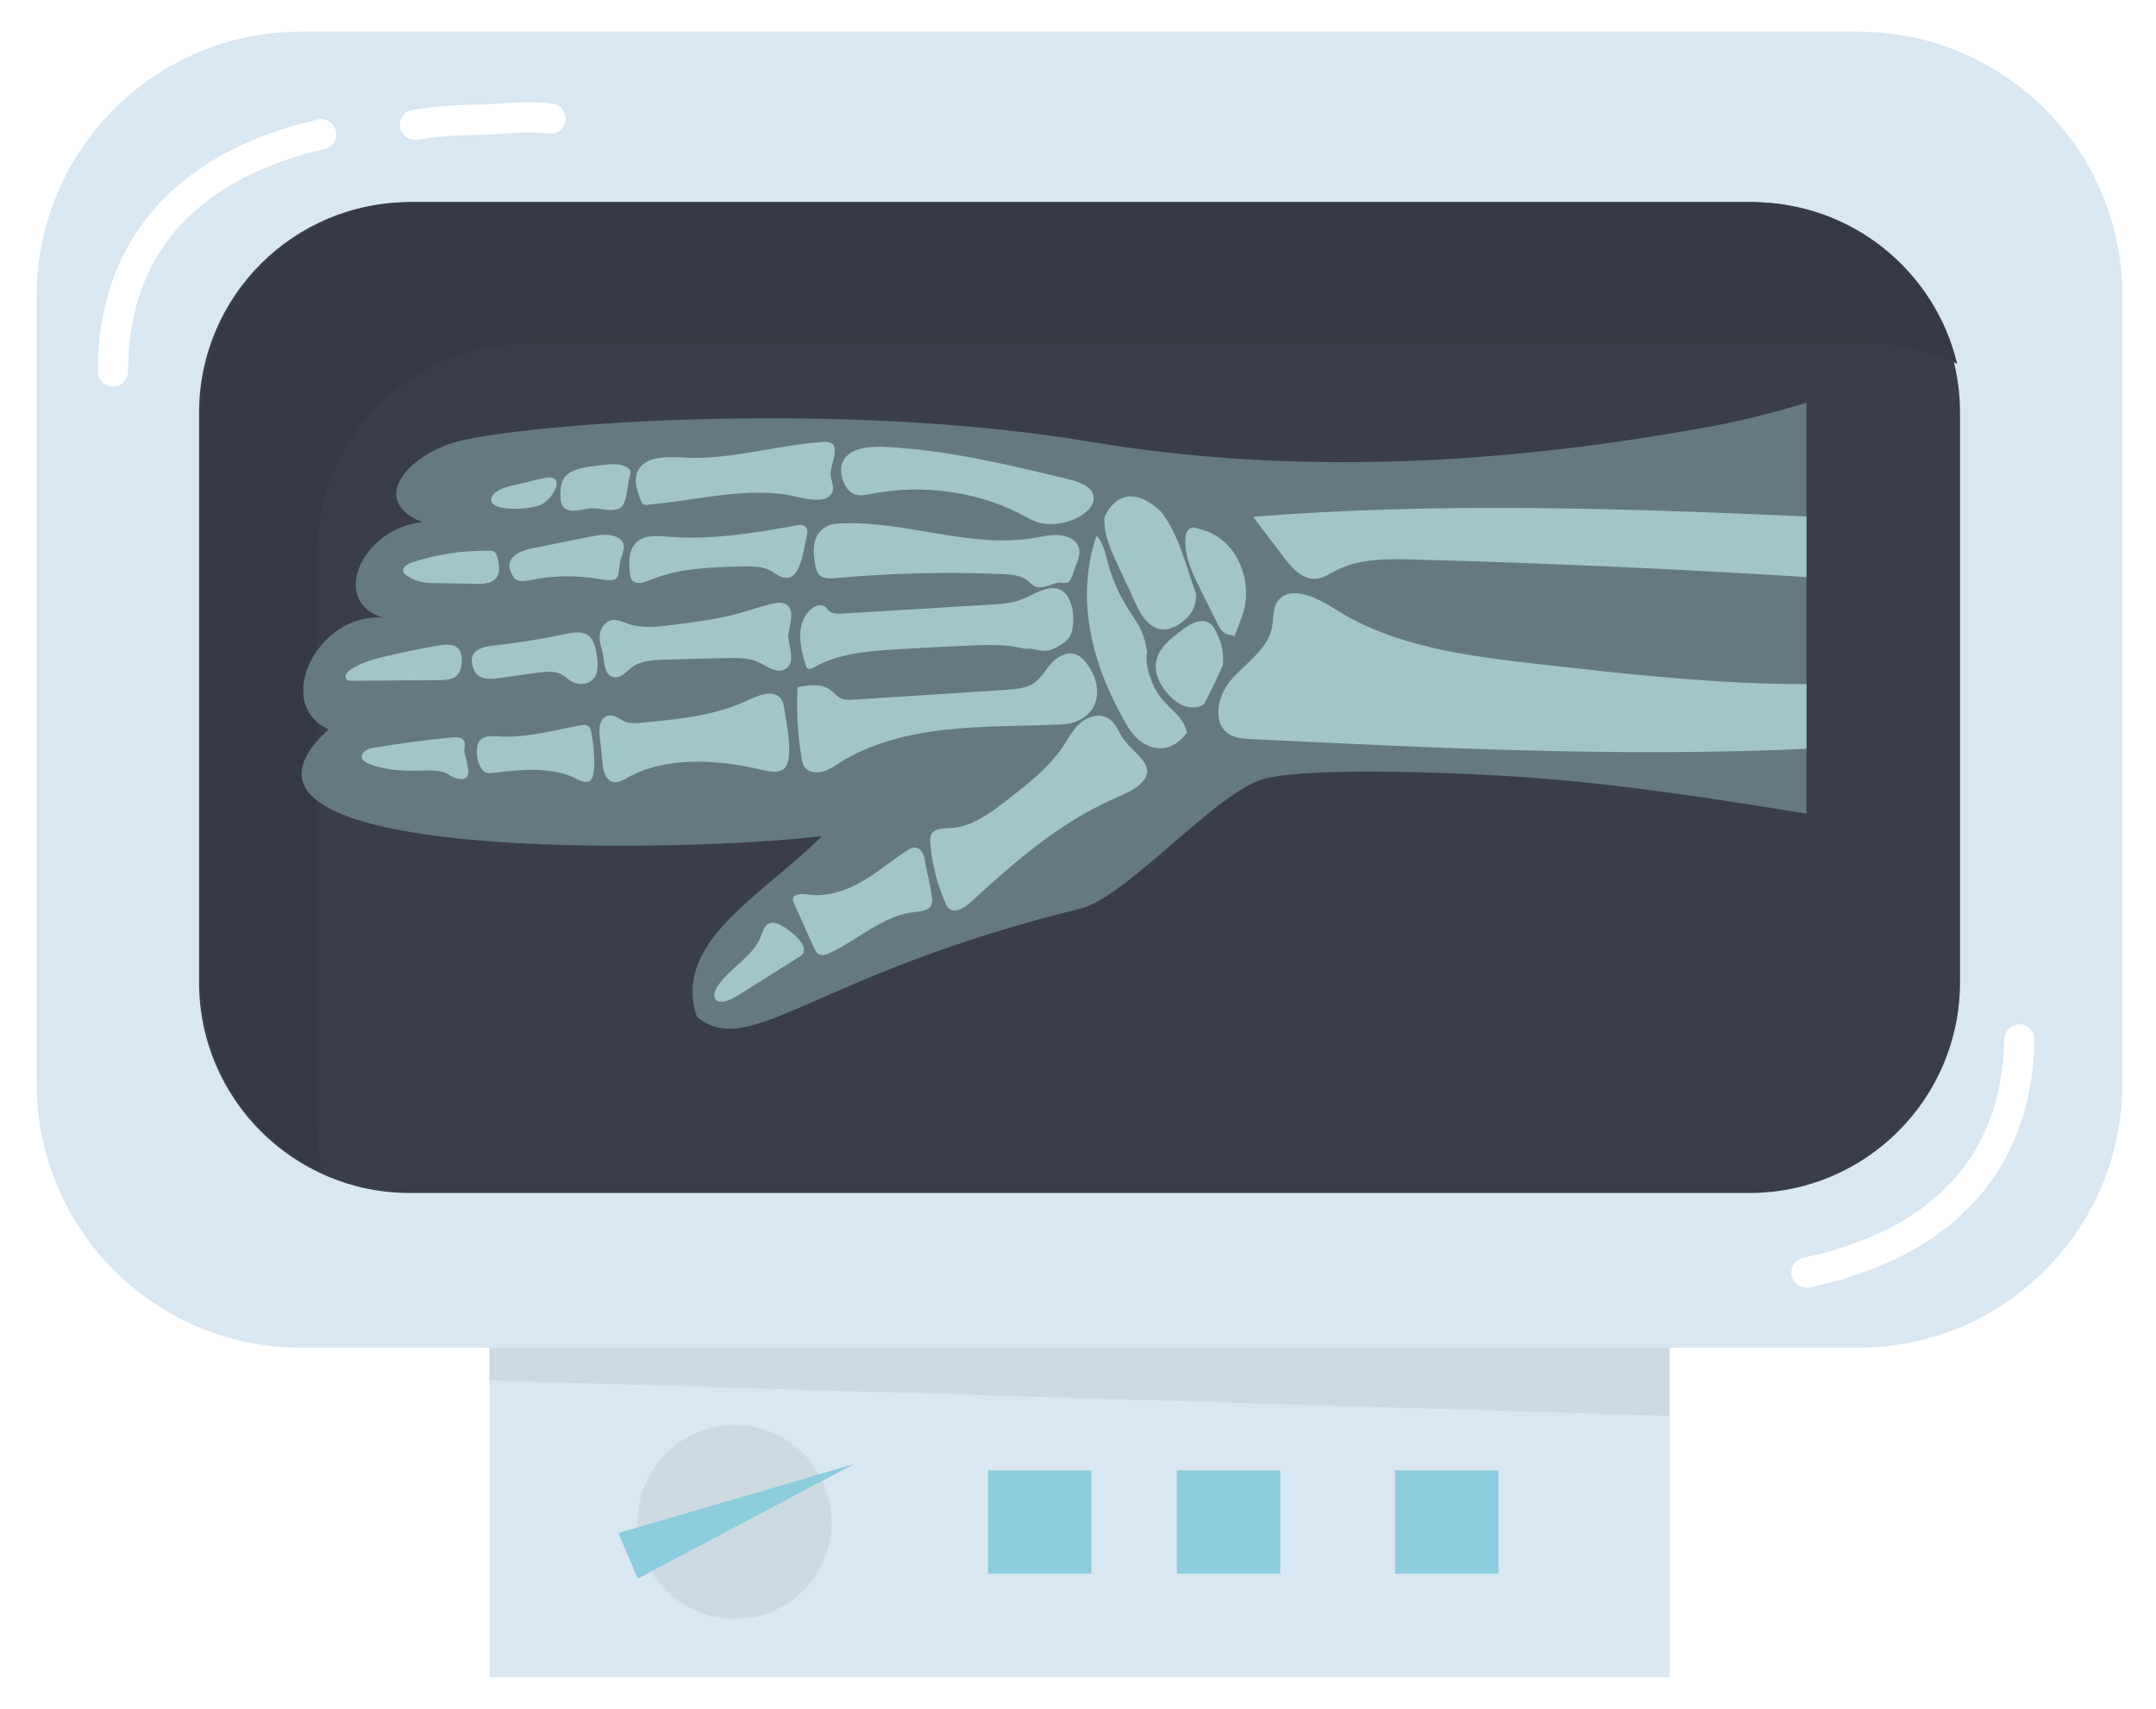<svg width="285" height="226" viewBox="0 0 285 226" fill="none" xmlns="http://www.w3.org/2000/svg">
<g filter="url(#filter0_d_1393_13656)">
<path d="M218.704 164.802H62.704V217.742H218.704V164.802Z" fill="#D9E7F3"/>
<path d="M142.274 190.402H128.614V204.062H142.274V190.402Z" fill="#8CCCDC"/>
<path d="M167.234 190.402H153.574V204.062H167.234V190.402Z" fill="#8CCCDC"/>
<path d="M196.074 190.402H182.414V204.062H196.074V190.402Z" fill="#8CCCDC"/>
<path d="M107.924 197.232C107.924 204.312 102.184 210.052 95.104 210.052C88.024 210.052 82.284 204.312 82.284 197.232C82.284 190.152 88.024 184.412 95.104 184.412C102.184 184.412 107.924 190.152 107.924 197.232Z" fill="#CDDAE2"/>
<path d="M79.744 198.681C80.304 198.541 110.864 189.571 110.864 189.571L82.294 204.711L79.754 198.681H79.744Z" fill="#8CCCDC"/>
<path d="M62.704 173.802H218.704V183.192L62.704 178.502V173.802Z" fill="#CDDAE2"/>
<path d="M37.772 0.182H243.636C262.911 0.182 278.561 15.832 278.561 35.107V139.266C278.561 158.541 262.911 174.191 243.636 174.191H37.772C18.497 174.191 2.847 158.541 2.847 139.266V35.107C2.847 15.832 18.497 0.182 37.772 0.182Z" fill="#D9E7F3"/>
<path d="M52.148 22.717H229.25C244.618 22.717 257.092 35.191 257.092 50.559V125.884C257.092 141.252 244.618 153.726 229.25 153.726H52.158C36.79 153.726 24.316 141.252 24.316 125.884V50.569C24.316 35.201 36.79 22.727 52.158 22.727L52.148 22.717Z" fill="#3A3E48"/>
<path d="M39.893 144.615V69.29C39.893 53.912 52.357 41.448 67.735 41.448H244.837C249.089 41.448 253.112 42.399 256.716 44.102C253.801 31.847 242.779 22.727 229.637 22.727H52.534C37.156 22.727 24.692 35.19 24.692 50.569V125.893C24.692 137.02 31.222 146.631 40.666 151.082C40.175 149.003 39.904 146.84 39.904 144.604L39.893 144.615Z" fill="#363A44"/>
<path d="M12.929 45.11C12.929 27.424 24.104 17.522 40.449 13.75" stroke="white" stroke-width="4" stroke-linecap="round"/>
<path d="M264.951 133.448C264.592 151.131 253.218 160.804 236.8 164.243" stroke="white" stroke-width="4" stroke-linecap="round"/>
<path d="M52.86 12.486C55.493 12.091 58.076 11.865 60.736 11.846C64.136 11.82 67.383 11.217 70.78 11.686" stroke="white" stroke-width="4" stroke-linecap="round"/>
</g>
<path d="M238.8 107.57V53.246C234.713 54.483 230.583 55.56 226.363 56.341C199.063 61.384 171.447 62.978 144.066 58.397C110.73 52.818 69.426 56.021 60.498 58.373C53.97 60.095 48.64 66.125 55.79 69.027C47.751 69.907 43.551 79.606 50.668 81.676C42.121 80.895 35.959 92.979 43.438 96.436C23.762 114.362 91.139 112.664 108.637 110.548C101.153 118.14 88.707 124.49 92.127 134.448C99.244 140.205 107.616 128.756 142.758 120.148C149.071 118.605 160.986 104.395 167.312 102.913C174.189 101.305 194.185 102.245 201.245 102.73C213.814 103.6 226.316 105.543 238.8 107.57Z" fill="#647A80"/>
<path d="M157.674 95.698C156.832 97.085 155.717 98.586 153.963 98.878C152.725 99.08 151.46 98.595 150.562 97.843C149.663 97.095 149.071 96.112 148.525 95.133C146.234 91.022 144.517 86.629 143.915 82.062C143.313 77.499 143.859 72.748 145.928 68.482C146.502 67.301 147.349 66.04 148.76 65.711C150.04 65.41 151.361 65.989 152.363 66.727C153.365 67.461 154.207 68.374 155.345 68.943C156.78 69.662 158.544 69.757 160.007 70.434C164.095 72.329 165.562 77.57 164.259 81.238C162.495 86.206 160.477 91.079 157.679 95.693L157.674 95.698Z" fill="#A2C6C6"/>
<path d="M150.539 103.83C149.603 104.616 148.394 105.086 147.237 105.599C139.856 108.854 133.93 114.145 128.196 119.376C127.457 120.049 126.253 120.759 125.468 120.147C125.237 119.969 125.115 119.705 125.002 119.456C123.873 116.897 123.191 114.188 122.975 111.441C122.942 110.989 122.928 110.5 123.229 110.128C123.737 109.489 124.79 109.531 125.67 109.479C128.422 109.315 130.726 107.626 132.815 106.017C135.764 103.745 138.77 101.417 140.703 98.43C141.333 97.461 141.86 96.412 142.759 95.617C143.657 94.822 145.078 94.338 146.211 94.818C147.255 95.26 147.698 96.313 148.201 97.226C149.466 99.526 153.596 101.266 150.543 103.835L150.539 103.83Z" fill="#A2C6C6"/>
<path d="M120.909 120.576C116.648 121.046 113.487 124.236 109.662 126C109.258 126.188 108.778 126.362 108.36 126.211C107.955 126.065 107.757 125.675 107.598 125.318C106.713 123.342 105.829 121.366 104.945 119.391C104.865 119.212 104.785 119.024 104.813 118.831C104.916 118.135 106.059 118.158 106.845 118.271C109.3 118.619 111.817 117.763 113.919 116.559C116.022 115.35 117.833 113.793 119.851 112.481C120.185 112.265 120.566 112.039 120.98 112.062C121.808 112.105 122.127 112.994 122.245 113.709C122.509 115.317 122.984 116.978 123.186 118.568C123.379 120.087 122.692 120.383 120.909 120.581V120.576Z" fill="#A2C6C6"/>
<path d="M105.749 126.447C103.185 128.061 100.622 129.669 98.058 131.283C97.456 131.664 96.844 132.045 96.177 132.285C95.678 132.463 95.076 132.543 94.709 132.238C94.215 131.833 94.45 131.043 94.812 130.474C96.365 128.009 99.582 126.476 100.579 123.813C100.833 123.145 101.04 122.313 101.76 122.059C102.202 121.903 102.673 122.049 103.068 122.233C104.149 122.731 107.588 125.29 105.749 126.447Z" fill="#A2C6C6"/>
<path d="M142.095 95.458C141.427 95.712 140.688 95.754 139.969 95.787C134.987 96.008 129.987 95.928 125.034 96.474C120.081 97.019 115.09 98.247 111.021 100.825C110.325 101.267 109.643 101.752 108.829 101.982C108.016 102.213 107.018 102.133 106.482 101.563C106.134 101.196 106.035 100.693 105.955 100.218C105.443 97.128 105.269 93.986 105.433 90.853C106.849 90.59 108.458 90.359 109.606 91.102C110.208 91.493 110.607 92.118 111.294 92.377C111.793 92.57 112.367 92.537 112.917 92.499C119.606 92.066 126.299 91.634 132.988 91.206C134.22 91.126 135.519 91.027 136.535 90.401C137.57 89.762 138.12 88.698 138.877 87.809C139.635 86.921 140.886 86.13 142.071 86.474C142.57 86.615 142.974 86.944 143.299 87.302C145.58 89.827 146.003 93.981 142.095 95.458Z" fill="#A2C6C6"/>
<path d="M103.548 101.709C102.786 102.221 101.714 102.01 100.797 101.793C94.856 100.396 88.068 99.93 82.823 102.875C82.349 103.143 81.841 103.449 81.281 103.416C80.166 103.355 79.78 102.122 79.677 101.149C79.536 99.813 79.394 98.477 79.258 97.141C79.15 96.13 79.357 94.747 80.514 94.606C81.365 94.502 82.014 95.217 82.814 95.481C83.393 95.669 84.032 95.617 84.653 95.561C89.522 95.118 94.536 94.634 98.864 92.583C100.195 91.953 101.973 91.219 103.017 92.146C103.468 92.546 103.586 93.143 103.671 93.707C103.887 95.165 105.087 100.683 103.553 101.709H103.548Z" fill="#A2C6C6"/>
<path d="M77.804 103.325C77.253 103.508 76.675 103.203 76.167 102.949C72.963 101.345 68.965 101.716 65.273 102.177C64.868 102.229 64.431 102.271 64.092 102.083C63.88 101.965 63.739 101.768 63.622 101.57C63.114 100.705 62.921 99.694 63.09 98.725C63.142 98.414 63.236 98.094 63.462 97.85C64.022 97.238 65.07 97.309 65.955 97.365C69.539 97.586 73.076 96.584 76.604 95.912C77.004 95.836 77.47 95.775 77.78 96.006C77.978 96.152 78.062 96.377 78.119 96.599C78.363 97.567 79.121 102.892 77.808 103.334L77.804 103.325Z" fill="#A2C6C6"/>
<path d="M60.183 102.86C59.807 102.747 59.511 102.502 59.172 102.319C58.175 101.787 56.909 101.844 55.729 101.881C53.297 101.957 50.776 101.853 48.626 100.903C48.32 100.767 48.005 100.597 47.878 100.324C47.695 99.939 47.953 99.478 48.344 99.224C48.734 98.974 49.223 98.885 49.694 98.81C53.005 98.264 56.345 97.836 59.689 97.502C60.23 97.446 60.87 97.427 61.213 97.789C61.552 98.151 61.42 98.683 61.373 99.153C61.293 99.986 63.222 103.786 60.178 102.855L60.183 102.86Z" fill="#A2C6C6"/>
<path d="M135.504 85.782C133.26 85.175 130.847 85.246 128.486 85.34C125.09 85.476 121.698 85.65 118.307 85.862C114.619 86.093 110.757 86.422 107.648 88.205C107.38 88.36 107.032 88.524 106.769 88.374C106.613 88.284 106.557 88.115 106.51 87.96C105.767 85.537 105.127 82.663 107.004 80.721C107.507 80.199 108.42 79.78 109.031 80.189C109.276 80.354 109.407 80.613 109.633 80.796C110.089 81.172 110.795 81.158 111.425 81.116C117.893 80.725 124.361 80.335 130.828 79.945C132.263 79.86 133.735 79.766 135.057 79.249C136.732 78.599 138.481 77.273 140.118 77.941C142.005 78.712 142.197 82.471 141.52 83.952C141.186 84.681 140.33 85.237 139.568 85.632C137.771 86.563 137.249 85.627 135.504 85.777V85.782Z" fill="#A2C6C6"/>
<path d="M103.585 88.558C102.46 89.014 101.355 88.045 100.278 87.542C99.093 86.982 97.667 86.987 96.308 87.005C93.443 87.052 90.579 87.123 87.714 87.217C86.261 87.264 84.689 87.363 83.57 88.191C82.827 88.741 82.168 89.639 81.213 89.536C80.014 89.404 79.906 87.97 79.769 86.921C79.647 85.975 79.243 85.063 79.266 84.112C79.29 83.162 79.953 82.095 81.035 81.982C81.731 81.911 82.371 82.245 83.015 82.471C84.835 83.106 86.9 82.871 88.857 82.626C91.736 82.269 94.624 81.906 97.409 81.159C98.923 80.749 100.4 80.227 101.929 79.851C102.583 79.691 103.331 79.564 103.89 79.888C105.32 80.707 104.116 83.134 104.22 84.381C104.314 85.547 105.306 87.857 103.585 88.558Z" fill="#A2C6C6"/>
<path d="M70.819 88.972C69.243 89.193 67.667 89.41 66.091 89.631C65.075 89.772 63.904 89.875 63.161 89.273C62.766 88.953 62.573 88.488 62.46 88.027C62.338 87.519 62.305 86.959 62.587 86.493C63.095 85.647 64.346 85.449 65.423 85.327C68.589 84.974 71.731 84.466 74.836 83.798C76.717 83.394 78.053 83.549 78.589 85.289C78.9 86.296 79.224 88.149 78.796 89.17C78.331 90.294 77.15 90.694 75.885 90.237C75.057 89.936 74.596 89.198 73.697 88.944C72.794 88.69 71.736 88.845 70.819 88.972Z" fill="#A2C6C6"/>
<path d="M60.019 89.588C59.393 89.903 58.645 89.913 57.93 89.922C54.101 89.95 50.277 89.978 46.448 90.007C46.307 90.007 46.161 90.007 46.029 89.96C45.724 89.847 45.62 89.494 45.728 89.212C45.832 88.934 46.091 88.723 46.354 88.539C47.784 87.547 49.59 87.09 51.349 86.686C53.471 86.201 55.606 85.764 57.751 85.374C58.692 85.204 59.802 85.077 60.475 85.66C61.397 86.46 61.209 88.986 60.019 89.583V89.588Z" fill="#A2C6C6"/>
<path d="M136.855 77.542C136.427 77.373 136.159 77.011 135.811 76.733C134.95 76.051 133.69 75.957 132.523 75.906C125.209 75.586 117.861 75.76 110.556 76.423C109.813 76.489 108.981 76.54 108.426 76.112C107.955 75.75 107.842 75.153 107.758 74.607C107.612 73.652 107.461 72.674 107.678 71.724C107.894 70.774 108.539 69.833 109.564 69.452C110.058 69.269 110.599 69.226 111.13 69.203C119.719 68.812 128.182 72.547 136.648 71.126C137.711 70.948 138.774 70.689 139.847 70.741C140.919 70.793 142.044 71.23 142.486 72.086C142.947 72.98 142.547 74.029 142.142 74.955C141.954 75.388 141.672 76.677 141.258 76.95C140.854 77.213 140.336 76.95 139.8 77.053C138.873 77.227 137.81 77.923 136.851 77.542H136.855Z" fill="#A2C6C6"/>
<path d="M103.265 76.258C102.766 76.089 102.385 75.741 101.938 75.482C100.828 74.847 99.398 74.861 98.062 74.889C93.956 74.988 89.704 75.115 85.974 76.672C85.212 76.987 84.205 77.335 83.641 76.804C83.377 76.555 83.321 76.188 83.278 75.844C83.076 74.226 83.053 72.26 84.614 71.343C85.677 70.717 87.065 70.863 88.33 70.962C93.97 71.413 99.657 70.496 105.231 69.471C105.574 69.409 105.951 69.348 106.261 69.489C106.854 69.762 106.765 70.519 106.595 71.093C106.242 72.274 105.932 77.302 103.274 76.253L103.265 76.258Z" fill="#A2C6C6"/>
<path d="M79.296 76.572C76.309 76.036 73.176 76.073 70.184 76.68C69.465 76.826 68.604 76.976 68.082 76.53C67.894 76.365 67.781 76.144 67.677 75.932C67.503 75.575 67.324 75.208 67.32 74.817C67.306 74.121 67.851 73.486 68.529 73.11C69.206 72.734 69.996 72.574 70.772 72.414C73.138 71.939 75.509 71.459 77.875 70.984C79.013 70.753 80.241 70.528 81.314 70.918C81.727 71.069 82.113 71.318 82.306 71.671C82.673 72.334 82.301 73.119 82.085 73.839C81.497 75.843 82.499 77.146 79.296 76.572Z" fill="#A2C6C6"/>
<path d="M63.241 77.189C61.388 77.156 59.535 77.127 57.681 77.095C57.056 77.085 56.425 77.071 55.814 76.958C55.075 76.817 54.374 76.525 53.791 76.112C53.575 75.956 53.368 75.773 53.307 75.538C53.166 74.959 53.923 74.531 54.563 74.324C57.804 73.266 61.27 72.748 64.709 72.819C64.939 72.819 65.189 72.838 65.362 72.965C65.513 73.073 65.584 73.237 65.64 73.402C66.35 75.481 66.125 77.245 63.236 77.193L63.241 77.189Z" fill="#A2C6C6"/>
<path d="M135.863 68.472C129.866 65.072 122.241 63.9 115.18 65.293C114.512 65.424 113.807 65.58 113.158 65.401C112.306 65.166 111.784 64.427 111.493 63.689C111.116 62.748 111.008 61.657 111.558 60.772C112.551 59.178 115.039 58.985 117.09 59.088C125.298 59.512 133.262 61.431 141.155 63.341C142.585 63.689 144.255 64.249 144.537 65.523C144.875 67.052 142.961 68.355 141.522 68.839C139.499 69.517 137.646 69.479 135.868 68.472H135.863Z" fill="#A2C6C6"/>
<path d="M85.805 66.716C85.542 66.763 85.241 66.801 85.024 66.665C84.864 66.566 84.789 66.392 84.723 66.227C84.145 64.778 83.599 63.052 84.625 61.777C85.88 60.216 88.501 60.413 90.659 60.507C96.699 60.775 102.631 58.861 108.675 58.442C109.254 58.4 109.978 58.442 110.204 58.908C110.688 59.891 109.766 61.613 109.795 62.695C109.809 63.358 110.298 64.313 110.067 64.957C109.301 67.097 105.312 65.54 103.595 65.333C97.452 64.6 91.84 66.185 85.8 66.707L85.805 66.716Z" fill="#A2C6C6"/>
<path d="M82.117 67.078C81.562 67.44 80.814 67.473 80.132 67.397C79.45 67.322 78.777 67.167 78.09 67.204C77.498 67.237 76.924 67.416 76.336 67.496C75.748 67.576 75.089 67.534 74.652 67.195C74.092 66.762 74.069 66.014 74.083 65.356C74.101 64.603 74.13 63.808 74.591 63.169C75.263 62.233 76.627 61.903 77.869 61.711C78.608 61.598 79.351 61.504 80.099 61.428C81.105 61.33 82.234 61.297 83.001 61.861C83.17 61.983 83.321 62.143 83.354 62.336C83.382 62.487 83.335 62.637 83.288 62.783C82.907 64.001 82.968 66.184 82.121 67.073L82.117 67.078Z" fill="#A2C6C6"/>
<path d="M65.056 66.502C64.802 66.154 64.962 65.674 65.258 65.345C65.856 64.677 66.853 64.413 67.78 64.188C69.073 63.877 70.367 63.562 71.665 63.251C74.944 62.461 73.344 65.566 71.834 66.558C70.616 67.362 65.917 67.664 65.056 66.502Z" fill="#A2C6C6"/>
<path d="M186.8 73.971C204.147 74.436 221.481 75.213 238.8 76.294V68.284C214.378 67.197 189.97 66.384 165.647 68.326C167.03 70.151 168.418 71.972 169.8 73.797C170.826 75.147 172.181 76.652 173.94 76.52C174.923 76.45 175.765 75.862 176.626 75.415C179.664 73.839 183.329 73.877 186.8 73.971Z" fill="#A2C6C6"/>
<path d="M238.8 90.449C227.041 90.472 215.291 89.15 203.597 87.829C194.128 86.756 184.246 85.543 176.381 80.467C174.067 78.972 170.548 77.297 168.93 79.447C168.178 80.444 168.37 81.794 168.135 82.993C167.58 85.806 164.763 87.608 162.811 89.804C160.859 91.996 160.087 95.952 162.806 97.251C163.577 97.622 164.471 97.669 165.337 97.711C189.796 98.916 214.378 100.106 238.8 99.005V90.449Z" fill="#A2C6C6"/>
<path d="M155.2 83.074C153.436 84.692 152.246 86.889 151.879 89.212C151.776 87.171 151.658 85.068 150.778 83.206C150.322 82.241 149.678 81.371 149.104 80.468C147.904 78.582 147.001 76.512 146.441 74.367C146.027 72.777 145.618 70.91 144.085 70.214C144.645 69.005 145.407 67.89 146.333 66.921C145.397 69.353 146.517 72.034 147.617 74.4C148.408 76.098 149.198 77.801 149.988 79.499C150.487 80.572 151.014 81.677 151.921 82.453C153.652 83.925 155.487 83.055 156.907 81.691C157.928 80.713 158.342 79.184 157.956 77.848C159.019 79.019 160.637 81.117 160.619 82.735C159.471 82.575 158.874 80.426 158.511 79.541C157.914 78.079 157.444 76.569 156.95 75.068C156 72.185 154.96 69.226 152.867 66.916C152.189 66.168 151.39 65.468 151.042 64.532C150.995 64.4 150.952 64.254 150.995 64.122C151.103 63.784 151.592 63.784 151.95 63.868C154.08 64.362 156.061 65.411 157.665 66.855C158.253 67.382 159.494 68.271 158.808 69.09C158.055 69.988 156.893 69.391 156.729 70.938C156.465 73.389 157.599 75.75 158.704 77.97L160.906 82.387C161.221 83.017 161.616 83.718 162.321 83.888C162.604 83.958 162.923 83.935 163.154 84.109C163.549 84.41 163.38 85.012 163.173 85.459C162.655 86.578 162.133 87.702 161.616 88.822C161.705 87.444 161.79 86.014 161.272 84.725C160.684 83.257 160.139 81.658 158.163 82.227C157.359 82.458 156.682 82.975 156.018 83.474C154.682 84.49 153.267 85.633 152.881 87.232C152.476 88.892 153.323 90.628 154.508 91.889C155.134 92.557 155.887 93.149 156.776 93.408C157.665 93.667 158.718 93.535 159.386 92.909C159.057 94.626 158.206 96.249 156.964 97.519C157.006 96.414 156.39 95.384 155.647 94.546C154.904 93.709 154.019 92.99 153.347 92.096C152.773 91.334 152.368 90.459 152.053 89.57C151.503 88.027 151.244 86.202 152.199 84.861C152.904 83.878 154.08 83.398 155.195 82.829V83.093L155.2 83.074Z" fill="#647A80"/>
<defs>
<filter id="filter0_d_1393_13656" x="0.847" y="0.182" width="283.714" height="225.561" filterUnits="userSpaceOnUse" color-interpolation-filters="sRGB">
<feFlood flood-opacity="0" result="BackgroundImageFix"/>
<feColorMatrix in="SourceAlpha" type="matrix" values="0 0 0 0 0 0 0 0 0 0 0 0 0 0 0 0 0 0 127 0" result="hardAlpha"/>
<feOffset dx="2" dy="4"/>
<feGaussianBlur stdDeviation="2"/>
<feComposite in2="hardAlpha" operator="out"/>
<feColorMatrix type="matrix" values="0 0 0 0 0 0 0 0 0 0 0 0 0 0 0 0 0 0 0.3 0"/>
<feBlend mode="normal" in2="BackgroundImageFix" result="effect1_dropShadow_1393_13656"/>
<feBlend mode="normal" in="SourceGraphic" in2="effect1_dropShadow_1393_13656" result="shape"/>
</filter>
</defs>
</svg>
